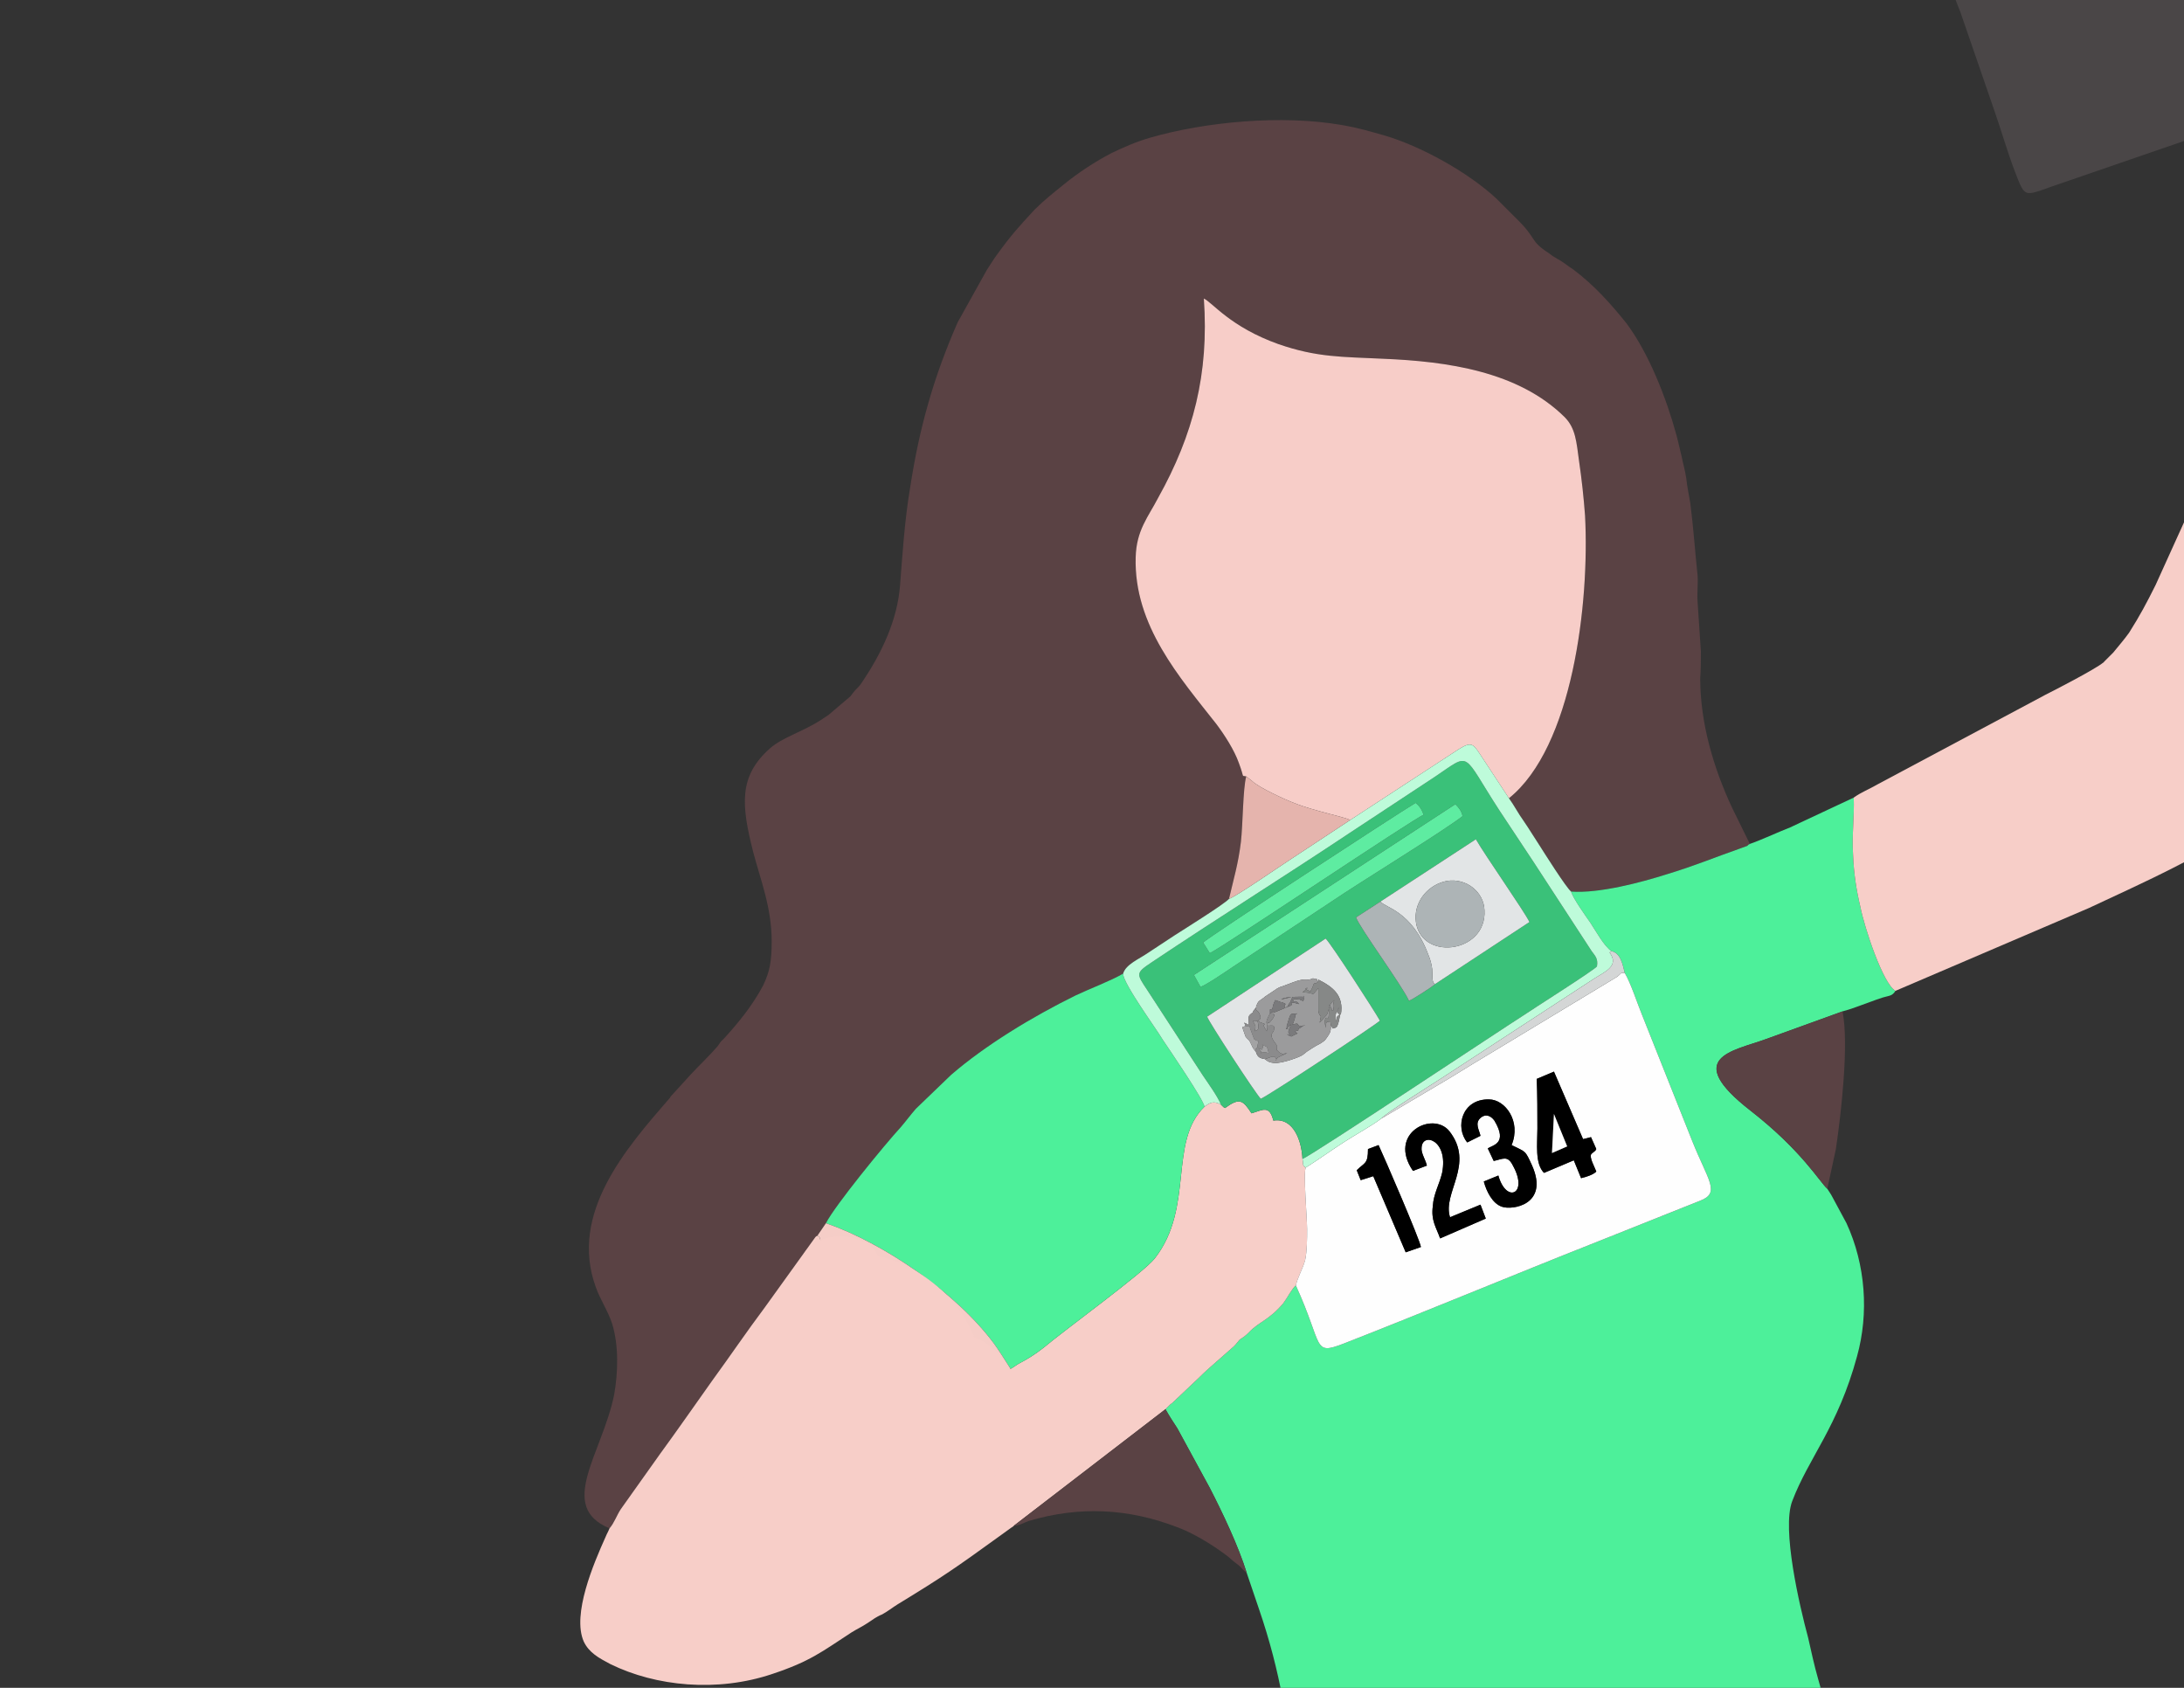<?xml version="1.0" encoding="UTF-8"?>
<!DOCTYPE svg PUBLIC "-//W3C//DTD SVG 1.1//EN" "http://www.w3.org/Graphics/SVG/1.1/DTD/svg11.dtd">
<!-- Creator: CorelDRAW X7 -->
<svg xmlns="http://www.w3.org/2000/svg" xml:space="preserve" width="3300px" height="2550px" version="1.1" style="shape-rendering:geometricPrecision; text-rendering:geometricPrecision; image-rendering:optimizeQuality; fill-rule:evenodd; clip-rule:evenodd"
viewBox="0 0 3300 2550"
 xmlns:xlink="http://www.w3.org/1999/xlink">
 <rect x="0" y="0" width="3300" height="2550" fill="#333333" stroke="none"/>
 <defs>
  <style type="text/css">
   <![CDATA[
    .fil15 {fill:black}
    .fil2 {fill:#24AC64}
    .fil21 {fill:#346D4D}
    .fil7 {fill:#3AC179}
    .fil5 {fill:#4A4647}
    .fil1 {fill:#4DF09A}
    .fil0 {fill:#5A4244}
    .fil12 {fill:#5EECA1}
    .fil20 {fill:#7A7A7C}
    .fil17 {fill:#868887}
    .fil18 {fill:#8B8B8C}
    .fil14 {fill:#9B9B9C}
    .fil19 {fill:#A3A3A4}
    .fil13 {fill:#ADB4B6}
    .fil9 {fill:#BEFBDA}
    .fil16 {fill:#D4D6D6}
    .fil10 {fill:#E2E5E6}
    .fil11 {fill:#E5B4AD}
    .fil8 {fill:#F5CDC7}
    .fil4 {fill:#F7CDC8}
    .fil3 {fill:#F7CEC8}
    .fil6 {fill:#FEFEFE}
   ]]>
  </style>
 </defs>
 <g id="Camada_x0020_1">
  <g id="_1371740640">
   <path class="fil0" d="M921 2309c7,-8 11,-20 17,-29l59 -83c27,-37 52,-73 79,-111 27,-37 52,-74 79,-110l77 -107c2,-2 1,-1 3,-2l13 -19c13,-26 89,-119 113,-145 7,-8 15,-19 23,-28l53 -51c52,-45 123,-88 188,-120 21,-10 53,-22 72,-33 4,-14 24,-22 37,-31 14,-9 27,-18 41,-27 14,-9 75,-47 82,-55 7,-30 14,-53 18,-86 3,-26 3,-80 8,-99 -8,-2 -2,4 -11,-20 -7,-20 -22,-43 -34,-59 -55,-70 -125,-149 -122,-252 1,-41 19,-61 34,-90 53,-95 77,-187 69,-301 13,6 40,43 113,69 58,20 95,19 158,22 97,4 204,19 274,88 17,17 18,38 22,67 4,27 7,55 9,82 7,133 -19,350 -115,427 8,11 14,23 22,34 9,13 16,25 24,37 7,11 41,65 48,70 43,3 106,-14 144,-26 43,-13 71,-25 111,-39l11 -4c2,-2 2,-2 4,-3l-27 -55c-28,-60 -48,-128 -48,-195 1,-14 1,-27 1,-41l-5 -75c-1,-13 1,-28 0,-40 -4,-37 -6,-70 -11,-109 -2,-12 -5,-26 -6,-37 -2,-13 -5,-23 -7,-33 -3,-12 -5,-22 -8,-33 -15,-55 -41,-122 -75,-168 -24,-30 -49,-58 -81,-82 -8,-5 -16,-12 -24,-16 -5,-3 -7,-4 -12,-8 -31,-20 -17,-21 -50,-53l-30 -30c-43,-40 -114,-79 -168,-95 -21,-6 -41,-12 -65,-16 -91,-16 -207,-5 -290,19 -21,6 -39,14 -58,23 -25,13 -51,30 -73,48 -16,13 -29,23 -44,38 -24,26 -35,38 -56,67 -6,8 -10,15 -16,24l-44 79c-36,82 -58,159 -72,251 -8,48 -11,94 -15,146 -4,53 -28,103 -57,146 -4,6 -4,6 -9,11 -5,5 -5,6 -9,11l-33 28c-6,4 -6,4 -12,8 -28,18 -58,26 -77,43 -47,42 -43,85 -25,156 11,42 28,84 28,135 0,31 -3,46 -13,67 -16,30 -37,56 -60,81 -5,4 -5,6 -9,11 -13,15 -27,28 -40,42l-31 34c0,1 -1,2 -2,3 -65,75 -151,173 -111,284 7,20 18,35 25,56 10,33 9,73 3,107 -18,89 -87,169 -7,202z"/>
   <path class="fil1" d="M2644 1275c-2,1 -2,1 -4,3l-11 4c-40,14 -68,26 -111,39 -38,12 -101,29 -144,26 2,9 22,37 29,47 8,12 21,36 32,43 14,3 17,21 20,33 9,15 19,46 26,63l76 191c24,60 43,78 12,90l-158 63c-124,49 -258,105 -381,153 -47,18 -30,4 -72,-88 -6,5 -13,19 -19,27 -22,26 -37,28 -52,44 -6,6 -8,7 -14,11 -5,6 -7,9 -12,13l-25 22c-7,6 -16,14 -25,23l-37 35c-3,3 -2,2 -6,5l-7 7c5,9 12,20 18,29l49 90c19,37 43,87 56,129 6,18 12,35 18,53 34,99 43,172 57,274 9,63 6,119 8,177l0 12c180,79 473,20 660,-28 65,-17 135,-36 197,-58l-7 -24c0,-6 -7,-23 -9,-29l-61 -218c-6,-21 -10,-40 -15,-62 -13,-48 -40,-164 -24,-206 25,-66 69,-112 98,-219 18,-65 13,-138 -16,-201l-21 -39c-3,-6 -5,-8 -8,-13 -12,-11 -39,-58 -116,-118 -104,-81 -26,-90 23,-108l116 -42c12,-3 27,-9 41,-14 8,-3 11,-4 20,-7 10,-3 14,-2 19,-10 -19,-11 -47,-96 -53,-127 -6,-25 -10,-51 -11,-78 -2,-30 2,-58 1,-87l-96 45c-18,7 -46,20 -61,25z"/>
   <path class="fil2" d="M1967 2881c-2,3 0,0 -2,5 -4,22 -7,71 -18,109 -5,18 -8,37 -13,54 -5,17 -10,35 -15,51l-37 98c-15,38 -35,76 -55,112l-37 64c-19,30 -31,51 -53,80 -10,13 -19,26 -28,39l-54 66c-1,1 -1,1 -2,1l-36 42 1671 0c-47,-41 -60,-56 -97,-104l-33 -47c-17,-23 -33,-51 -48,-73 -18,-27 -42,-73 -58,-102 -26,-44 -89,-168 -110,-214l-75 -166c-8,-19 -16,-36 -24,-56 -5,-11 -8,-18 -12,-28l-14 -29 7 24c-62,22 -132,41 -197,58 -187,48 -480,107 -660,28l0 -12z"/>
   <path class="fil3" d="M3502 143c1,10 3,15 4,23l0 53c-3,28 -20,139 -31,163 -2,6 -5,12 -8,19 -3,9 -5,12 -8,20 -31,72 -70,156 -102,230 -22,50 -42,107 -66,158l-34 75c-14,28 -23,45 -40,72 -8,11 -15,19 -24,30l-14 14c0,1 -1,1 -1,1 -12,10 -72,41 -88,49l-253 135c-12,7 -25,12 -36,20 1,29 -3,57 -1,87 1,27 5,53 11,78 6,31 34,116 53,127l292 -125c68,-32 189,-85 249,-135l35 -34c0,0 1,0 1,-1l30 -37c35,-47 48,-91 64,-146 3,-10 6,-16 8,-27l47 -163c11,-37 20,-71 31,-108 45,-156 49,-173 64,-355 6,-66 -7,-143 7,-196 5,-18 19,-33 22,-51l-198 0c-31,-1 -23,-2 -26,5 6,5 9,10 12,19z"/>
   <path class="fil4" d="M1883 1173l9 7c10,10 52,29 63,33 29,12 80,22 85,26l164 -107c19,-12 22,-8 32,7l44 67c96,-77 122,-294 115,-427 -2,-27 -5,-55 -9,-82 -4,-29 -5,-50 -22,-67 -70,-69 -177,-84 -274,-88 -63,-3 -100,-2 -158,-22 -73,-26 -100,-63 -113,-69 8,114 -16,206 -69,301 -15,29 -33,49 -34,90 -3,103 67,182 122,252 12,16 27,39 34,59 9,24 3,18 11,20z"/>
   <path class="fil3" d="M1820 1672c-55,53 -15,152 -75,229 -16,21 -136,108 -168,135 -14,11 -24,17 -39,25 -5,3 -7,5 -11,7 -7,3 -7,4 -12,8 -8,8 -18,16 -27,20l0 87 -251 161c-1,0 -1,1 -2,1l-24 14c-1,0 -1,0 -2,1l-86 47c-19,12 -44,4 -52,-14l-4 -8c-2,-7 -3,-17 -1,-24 1,-3 6,-11 6,-14 3,-11 -5,-18 -2,-34 2,-7 9,-14 15,-20 0,0 0,0 1,-1 0,0 1,0 1,-1l68 -46c0,0 2,-1 2,-2l70 -46c0,-1 1,-1 1,-1 2,-1 3,-2 6,-3l74 -44c16,-8 12,-19 23,-31l18 -11c8,-5 18,-11 24,-18l-9 -13c-17,-12 -22,-20 -42,-18 -6,1 -11,4 -16,4 -8,1 -1,1 -6,-1 0,0 -1,0 -1,0l-5 -2c-10,-4 -14,-9 -22,-16 -7,-6 -13,-14 -15,-24 -1,-11 -2,-82 2,-93l5 -15 -17 -12c-1,-2 -2,-4 -3,-5 -7,-12 -1,-25 -9,-27 -2,1 -1,0 -3,2l-77 107c-27,36 -52,73 -79,110 -27,38 -52,74 -79,111l-59 83c-6,9 -10,21 -17,29 -2,5 -4,8 -6,13 -18,40 -51,117 -33,158 8,17 23,25 40,34 69,34 162,43 245,15 57,-19 74,-33 120,-63 8,-5 15,-8 24,-14 8,-5 12,-9 22,-13 9,-5 15,-10 23,-15 69,-42 89,-56 154,-103l18 -13c3,-2 2,-1 4,-3l229 -176 7 -7c4,-3 3,-2 6,-5l37 -35c9,-9 18,-17 25,-23l25 -22c5,-4 7,-7 12,-13 6,-4 8,-5 14,-11 15,-16 30,-18 52,-44 6,-8 13,-22 19,-27 3,-13 10,-24 14,-38 3,-14 3,-32 3,-47 0,-16 -6,-86 -2,-93 -6,-4 -3,-4 -5,-13 -1,-26 -13,-63 -44,-58 -6,-24 -16,-16 -33,-11 -13,-20 -18,-24 -40,-8 -3,-2 -1,0 -4,-3 0,0 -2,-2 -2,-2 -12,-7 -18,-2 -25,3z"/>
   <path class="fil1" d="M1248 1848c87,30 197,105 254,182 8,11 16,24 25,38 4,-2 6,-4 11,-7 15,-8 25,-14 39,-25 32,-27 152,-114 168,-135 60,-77 20,-176 75,-229 -1,-10 -53,-86 -63,-101 -10,-17 -60,-85 -60,-100 -19,11 -51,23 -72,33 -65,32 -136,75 -188,120l-53 51c-8,9 -16,20 -23,28 -24,26 -100,119 -113,145z"/>
   <path class="fil5" d="M3502 143c-3,-9 -6,-14 -12,-19 -29,-14 -103,-9 -144,-50 -25,-27 -9,-33 0,-40 -4,-8 -12,-16 -9,-29 3,-12 13,-11 21,-18 -15,-25 -1,-29 12,-34l3 -15c10,-30 85,-29 107,-29 25,0 49,1 74,4 39,4 29,4 58,10l7 -1 -48 -142c-7,-21 -21,-13 -43,-5l-572 197c-11,10 2,35 6,46l50 145c11,31 20,63 32,95 18,46 12,38 76,17l334 -115c9,-3 17,-5 24,-7 8,-3 18,-6 24,-10z"/>
   <path class="fil6" d="M2050 1768c12,-12 17,-9 17,-32l16 -6c8,17 62,142 64,154l-23 8 -49 -115 -19 6 -6 -15zm298 -149l44 102 12 -3 8 18c-1,1 -1,1 -1,2l-6 5c-5,4 5,21 7,27 -5,5 -15,8 -23,10l-11 -27 -45 19c-14,-14 -10,-44 -10,-67 0,-25 0,-50 -1,-75l26 -11zm-192 142l-21 8c-39,-57 30,-91 55,-60 39,50 -11,93 1,130l46 -19 8 21 -69 30c-6,-17 -14,-27 -11,-49 1,-18 10,-33 14,-50 10,-50 -30,-62 -31,-38 -1,8 6,18 8,27zm81 -45l-20 10c-19,-23 -8,-66 33,-65 24,0 49,33 34,69 22,11 20,7 31,31 26,59 -30,68 -46,62 -14,-5 -23,-23 -27,-38l22 -9c12,43 46,28 22,-15 -8,-16 -15,-10 -29,-7l-9 -19c7,-5 31,-7 10,-42 -5,-7 -13,-11 -21,-4 -9,8 -2,18 0,27zm-150 -26c-16,12 -37,23 -57,36 -20,13 -38,26 -57,38 -4,7 2,77 2,93 0,15 0,33 -3,47 -4,14 -11,25 -14,38 42,92 25,106 72,88 123,-48 257,-104 381,-153l158 -63c31,-12 12,-30 -12,-90l-76 -191c-7,-17 -17,-48 -26,-63 -7,-1 -5,1 -12,6l-217 131c-15,9 -32,20 -46,28l-93 55z"/>
   <path class="fil7" d="M2003 1418c7,6 75,111 82,124 -4,5 -171,115 -180,118 -8,-8 -79,-117 -81,-124l179 -118zm218 114c3,-15 -2,-8 -10,-22 8,3 6,5 11,9 6,-3 0,1 6,-6l-1 8c11,4 5,2 9,7 -5,-1 -6,-2 -9,-1l-6 5zm-135 -170l144 -94c15,26 72,107 81,125l-143 94c-4,4 -32,22 -39,25 -11,-24 -75,-111 -80,-126l37 -24zm113 -147c6,6 9,10 11,18 -31,24 -157,101 -198,129l-148 98c-9,6 -41,28 -50,31l-10 -18 395 -258zm-381 209c6,-7 291,-193 321,-211 5,4 9,9 12,18 -14,5 -305,201 -323,209l-10 -16zm27 245c0,0 2,2 2,2 3,3 1,1 4,3 22,-16 27,-12 40,8 17,-5 27,-13 33,11 31,-5 43,32 44,58 12,-4 307,-200 334,-217 13,-9 108,-69 111,-74 2,-12 -3,-16 -8,-23l-88 -135c-18,-27 -33,-50 -51,-77 -58,-89 -42,-89 -97,-52l-129 85c-96,64 -203,131 -300,196 -24,16 -23,17 -7,41l84 129c8,12 22,31 28,45z"/>
   <path class="fil8" d="M1235 1867c8,2 2,15 9,27 1,1 2,3 3,5l17 12 -5 15c-4,11 -3,82 -2,93 2,10 8,18 15,24 8,7 12,12 22,16l5 2c0,0 1,0 1,0 5,2 -2,2 6,1 5,0 10,-3 16,-4 20,-2 25,6 42,18l9 13c-6,7 -16,13 -24,18l-18 11c-11,12 -7,23 -23,31l-74 44c-3,1 -4,2 -6,3 0,0 -1,0 -1,1l-70 46c0,1 -2,2 -2,2l-68 46c0,1 -1,1 -1,1 -1,1 -1,1 -1,1 -6,6 -13,13 -15,20 -3,16 5,23 2,34 0,3 -5,11 -6,14 -2,7 -1,17 1,24l4 8c8,18 33,26 52,14l86 -47c1,-1 1,-1 2,-1l24 -14c1,0 1,-1 2,-1l251 -161 0 -87c9,-4 19,-12 27,-20 5,-4 5,-5 12,-8 -9,-14 -17,-27 -25,-38 -57,-77 -167,-152 -254,-182l-13 19z"/>
   <path class="fil8" d="M3490 124c3,-7 -5,-6 26,-5l198 0c13,-4 32,-127 -84,-189 -8,-4 -5,-1 -11,-8l-7 1c-29,-6 -19,-6 -58,-10 -25,-3 -49,-4 -74,-4 -22,0 -97,-1 -107,29l-3 15c-13,5 -27,9 -12,34 -8,7 -18,6 -21,18 -3,13 5,21 9,29 -9,7 -25,13 0,40 41,41 115,36 144,50z"/>
   <path class="fil9" d="M2040 1239l-91 60c-14,9 -82,56 -92,59 -7,8 -68,46 -82,55 -14,9 -27,18 -41,27 -13,9 -33,17 -37,31 0,15 50,83 60,100 10,15 62,91 63,101 7,-5 13,-10 25,-3 -6,-14 -20,-33 -28,-45l-84 -129c-16,-24 -17,-25 7,-41 97,-65 204,-132 300,-196l129 -85c55,-37 39,-37 97,52 18,27 33,50 51,77l88 135c5,7 10,11 8,23 -3,5 -98,65 -111,74 -27,17 -322,213 -334,217 2,9 -1,9 5,13 19,-12 37,-25 57,-38 20,-13 41,-24 57,-36 8,-9 68,-46 91,-61l230 -150c15,-10 40,-19 24,-40l3 -2c-11,-7 -24,-31 -32,-43 -7,-10 -27,-38 -29,-47 -7,-5 -41,-59 -48,-70 -8,-12 -15,-24 -24,-37 -8,-11 -14,-23 -22,-34l-44 -67c-10,-15 -13,-19 -32,-7l-164 107z"/>
   <path class="fil0" d="M2761 1796l13 -60c8,-54 20,-159 10,-208l-116 42c-49,18 -127,27 -23,108 77,60 104,107 116,118z"/>
   <path class="fil0" d="M1532 2305c8,0 14,-4 22,-7 77,-23 151,-19 224,9 25,9 54,27 74,42 7,5 9,8 16,13 7,5 10,10 16,15 -13,-42 -37,-92 -56,-129l-49 -90c-6,-9 -13,-20 -18,-29l-229 176z"/>
   <path class="fil10" d="M1991 1484l1 -4c22,11 39,24 34,53 -1,-1 -10,-1 -2,-12l-5 10c-1,0 -1,5 0,13 2,-10 -1,-6 6,-12 -4,26 -7,19 -11,22l-3 -5c0,9 -1,11 -5,17 -5,7 -3,5 -10,10 -6,3 -9,5 -14,8 -4,3 -7,4 -10,7l-4 3c-4,3 -31,13 -43,12 -6,-1 -8,-1 -14,-6 -7,-1 -11,-3 -13,-10l-5 -7c-7,-16 -6,-10 -11,-17 0,0 -4,-11 -5,-14l5 -2 -2 -5c9,4 4,4 7,2 -1,-14 0,-12 4,-16l2 -1c0,-1 0,-1 0,-1 0,-1 1,-1 1,-2l4 -5c0,-1 0,-1 0,-2 4,-9 4,-7 12,-13 0,0 1,-1 1,-1l15 -10c4,-3 8,-5 12,-6l16 -6c21,-8 20,-1 30,-6 7,4 4,-4 7,6zm-167 52c2,7 73,116 81,124 9,-3 176,-113 180,-118 -7,-13 -75,-118 -82,-124l-179 118z"/>
   <path class="fil10" d="M2186 1331c30,-5 56,17 57,44 4,67 -101,78 -104,13 -1,-29 21,-52 47,-57zm-100 31c5,9 47,13 72,80 3,7 5,14 6,22 1,14 -1,18 4,23l143 -94c-9,-18 -66,-99 -81,-125l-144 94z"/>
   <path class="fil11" d="M1857 1358c10,-3 78,-50 92,-59l91 -60c-5,-4 -56,-14 -85,-26 -11,-4 -53,-23 -63,-33l-9 -7c-5,19 -5,73 -8,99 -4,33 -11,56 -18,86z"/>
   <path class="fil12" d="M1804 1473l10 18c9,-3 41,-25 50,-31l148 -98c41,-28 167,-105 198,-129 -2,-8 -5,-12 -11,-18l-395 258z"/>
   <path class="fil13" d="M2168 1487c-5,-5 -3,-9 -4,-23 -1,-8 -3,-15 -6,-22 -25,-67 -67,-71 -72,-80l-37 24c5,15 69,102 80,126 7,-3 35,-21 39,-25z"/>
   <path class="fil13" d="M2186 1331c-26,5 -48,28 -47,57 3,65 108,54 104,-13 -1,-27 -27,-49 -57,-44z"/>
   <path class="fil12" d="M1818 1424l10 16c18,-8 309,-204 323,-209 -3,-9 -7,-14 -12,-18 -30,18 -315,204 -321,211z"/>
   <path class="fil14" d="M1953 1548c15,-5 1,5 19,1 -1,1 -2,0 -3,1l-3 2c-1,1 -1,1 -2,1 -6,4 3,3 -8,5 1,0 2,0 2,1 0,2 5,2 1,3l-8 4c-15,-10 3,5 -3,-4 -3,-3 0,-7 3,-15 0,1 -1,1 -2,2 0,1 -2,2 -2,2 -10,5 4,5 -3,0 7,-24 5,-18 16,-20 -6,5 -1,0 -4,9l-2 6c0,0 -1,1 -1,2zm-34 -17l0 -6c6,-1 2,0 6,-10l2 -4c2,1 7,2 8,3 1,0 2,0 2,0l6 3c-1,0 -2,1 -2,1 0,0 0,0 0,1l0 4c8,-4 3,-1 7,-7 0,0 1,-1 1,-1l4 -9 -17 4c5,-5 33,-4 33,-4 3,1 0,-5 1,2 0,1 0,1 0,2l-1 3c0,-1 -3,-2 -3,-2 -1,0 -2,-1 -2,-1 -1,0 -2,0 -2,0 -5,-1 -5,-1 -9,1 0,0 1,0 1,1 2,3 2,-3 9,5 -18,-5 -9,-1 -12,2l-24 10c-5,1 -1,-2 -8,2zm-21 -9c-1,8 2,1 6,12 2,5 -1,8 -7,9 -1,0 -2,-1 -2,-1 0,0 -1,0 -2,0 4,9 5,6 3,16 3,-2 8,0 4,-16 1,1 2,0 3,2l8 3c-2,3 -2,2 0,6l3 5c4,-16 -6,-7 5,-27 1,0 13,-2 1,12 -5,6 -2,-3 -6,6 3,2 11,-2 11,3 0,1 1,-4 0,3 0,0 0,1 0,1 -1,6 -10,5 4,23l0 5c1,6 -2,0 2,4l2 2c7,4 4,2 12,1l-13 6c-5,3 -5,9 -3,3 -5,-4 2,-3 -9,-3l-8 3c0,0 -1,0 -1,0 6,5 8,5 14,6 12,1 39,-9 43,-12l4 -3c3,-3 6,-4 10,-7 5,-3 8,-5 14,-8 7,-5 5,-3 10,-10 4,-6 5,-8 5,-17l-1 -6c-5,2 -6,-3 -7,10 -4,-21 4,-14 4,-15 1,-2 1,-11 1,-20 8,9 1,7 6,9 3,-3 -2,-4 2,-16 -8,6 -7,12 -11,22l-11 12c4,-18 0,-4 -2,-18 0,0 0,-1 0,-1l0 -9c0,-1 0,-1 0,-2l0 -22c-10,11 -5,9 -14,7l-10 -1c16,-11 0,-5 6,-4l6 3 3 -6c4,-11 1,-3 8,-8 -3,-10 0,-2 -7,-6 -10,5 -9,-2 -30,6l-16 6c-4,1 -8,3 -12,6l-15 10c0,0 -1,1 -1,1 -8,6 -8,4 -12,13 0,1 0,1 0,2z"/>
   <path class="fil15" d="M2345 1742l3 -59 20 49 -23 10zm-23 -112c1,25 1,50 1,75 0,23 -4,53 10,67l45 -19 11 27c8,-2 18,-5 23,-10 -2,-6 -12,-23 -7,-27l6 -5c0,-1 0,-1 1,-2l-8 -18 -12 3 -44 -102 -26 11z"/>
   <path class="fil15" d="M2237 1716c-2,-9 -9,-19 0,-27 8,-7 16,-3 21,4 21,35 -3,37 -10,42l9 19c14,-3 21,-9 29,7 24,43 -10,58 -22,15l-22 9c4,15 13,33 27,38 16,6 72,-3 46,-62 -11,-24 -9,-20 -31,-31 15,-36 -10,-69 -34,-69 -41,-1 -52,42 -33,65l20 -10z"/>
   <path class="fil15" d="M2156 1761c-2,-9 -9,-19 -8,-27 1,-24 41,-12 31,38 -4,17 -13,32 -14,50 -3,22 5,32 11,49l69 -30 -8 -21 -46 19c-12,-37 38,-80 -1,-130 -25,-31 -94,3 -55,60l21 -8z"/>
   <path class="fil15" d="M2056 1783l19 -6 49 115 23 -8c-2,-12 -56,-137 -64,-154l-16 6c0,23 -5,20 -17,32l6 15z"/>
   <path class="fil16" d="M2087 1690l93 -55c14,-8 31,-19 46,-28l217 -131c7,-5 5,-7 12,-6 -3,-12 -6,-30 -20,-33l-3 2c16,21 -9,30 -24,40l-230 150c-23,15 -83,52 -91,61z"/>
   <path class="fil17" d="M1991 1484c-7,5 -4,-3 -8,8l-3 6 -6 -3c-6,-1 10,-7 -6,4l10 1c9,2 4,4 14,-7l0 22c0,1 0,1 0,2l0 9c0,0 0,1 0,1 2,14 6,0 2,18l11 -12c4,-10 3,-16 11,-22 -4,12 1,13 -2,16 -5,-2 2,0 -6,-9 0,9 0,18 -1,20 0,1 -8,-6 -4,15 1,-13 2,-8 7,-10l1 6 3 5c4,-3 7,4 11,-22 -7,6 -4,2 -6,12 -1,-8 -1,-13 0,-13l5 -10c-8,11 1,11 2,12 5,-29 -12,-42 -34,-53l-1 4z"/>
   <path class="fil18" d="M1882 1550c5,1 6,-2 7,4l6 16c4,3 5,2 7,3 -4,11 -2,10 5,13 0,-1 3,-6 0,-8 10,6 6,0 10,13 -7,-2 -6,-1 -9,-1 -8,0 2,3 -3,-2l-3 -4c-1,0 -1,-1 -2,-2 -5,6 -2,-1 -2,8 2,7 6,9 13,10 0,0 1,0 1,0l8 -3c11,0 4,-1 9,3 -2,6 -2,0 3,-3l13 -6c-8,1 -5,3 -12,-1l-2 -2c-4,-4 -1,2 -2,-4l0 -5c-14,-18 -5,-17 -4,-23 0,0 0,-1 0,-1 1,-7 0,-2 0,-3 0,-5 -8,-1 -11,-3 4,-9 1,0 6,-6 12,-14 0,-12 -1,-12 -11,20 -1,11 -5,27l-3 -5c-2,-4 -2,-3 0,-6l-8 -3c-1,-2 -2,-1 -3,-2 4,16 -1,14 -4,16 2,-10 1,-7 -3,-16 1,0 2,0 2,0 0,0 1,1 2,1 6,-1 9,-4 7,-9 -4,-11 -7,-4 -6,-12l-4 5c0,1 -1,1 -1,2 0,0 0,0 0,1l-2 1c-4,4 -5,2 -4,16 -3,2 2,2 -7,-2l2 5z"/>
   <polygon class="fil6" points="2368,1732 2348,1683 2345,1742 "/>
   <path class="fil19" d="M1898 1590c0,-9 -3,-2 2,-8 1,1 1,2 2,2l3 4c5,5 -5,2 3,2 3,0 2,-1 9,1 -4,-13 0,-7 -10,-13 3,2 0,7 0,8 -7,-3 -9,-2 -5,-13 -2,-1 -3,0 -7,-3l-6 -16c-1,-6 -2,-3 -7,-4l-5 2c1,3 5,14 5,14 5,7 4,1 11,17l5 7z"/>
   <path class="fil20" d="M1919 1531c7,-4 3,-1 8,-2l24 -10c3,-3 -6,-7 12,-2 -7,-8 -7,-2 -9,-5 0,-1 -1,-1 -1,-1 4,-2 4,-2 9,-1 0,0 1,0 2,0 0,0 1,1 2,1 0,0 3,1 3,2l1 -3c0,-1 0,-1 0,-2 -1,-7 2,-1 -1,-2 0,0 -28,-1 -33,4l17 -4 -4 9c0,0 -1,1 -1,1 -4,6 1,3 -7,7l0 -4c0,-1 0,-1 0,-1 0,0 1,-1 2,-1l-6 -3c0,0 -1,0 -2,0 -1,-1 -6,-2 -8,-3l-2 4c-4,10 0,9 -6,10l0 6z"/>
   <path class="fil20" d="M1953 1548c0,-1 1,-2 1,-2l2 -6c3,-9 -2,-4 4,-9 -11,2 -9,-4 -16,20 7,5 -7,5 3,0 0,0 2,-1 2,-2 1,-1 2,-1 2,-2 -3,8 -6,12 -3,15 6,9 -12,-6 3,4l8 -4c4,-1 -1,-1 -1,-3 0,-1 -1,-1 -2,-1 11,-2 2,-1 8,-5 1,0 1,0 2,-1l3 -2c1,-1 2,0 3,-1 -18,4 -4,-6 -19,-1z"/>
   <path class="fil21" d="M2221 1532l6 -5c3,-1 4,0 9,1 -4,-5 2,-3 -9,-7l1 -8c-6,7 0,3 -6,6 -5,-4 -3,-6 -11,-9 8,14 13,7 10,22z"/>
  </g>
  <rect class="fil7" x="2199" y="1496" width="52.344" height="53.125"/>
  <ellipse class="fil3" cx="1138" cy="2360" rx="98" ry="109"/>
  <ellipse class="fil3" cx="1254" cy="2270" rx="136" ry="134"/>
  <ellipse class="fil3" cx="1376" cy="2165" rx="157" ry="112"/>
  <ellipse class="fil3" cx="1436" cy="2132" rx="106" ry="119"/>
  <ellipse class="fil3" cx="1255" cy="2013" rx="42" ry="116"/>
  <ellipse class="fil3" cx="1270" cy="1909" rx="59" ry="41"/>
  <ellipse class="fil3" transform="matrix(0.61 -0.792 0.792 0.61 1355.85 2002.66)" rx="84" ry="139"/>
 </g>
</svg>

